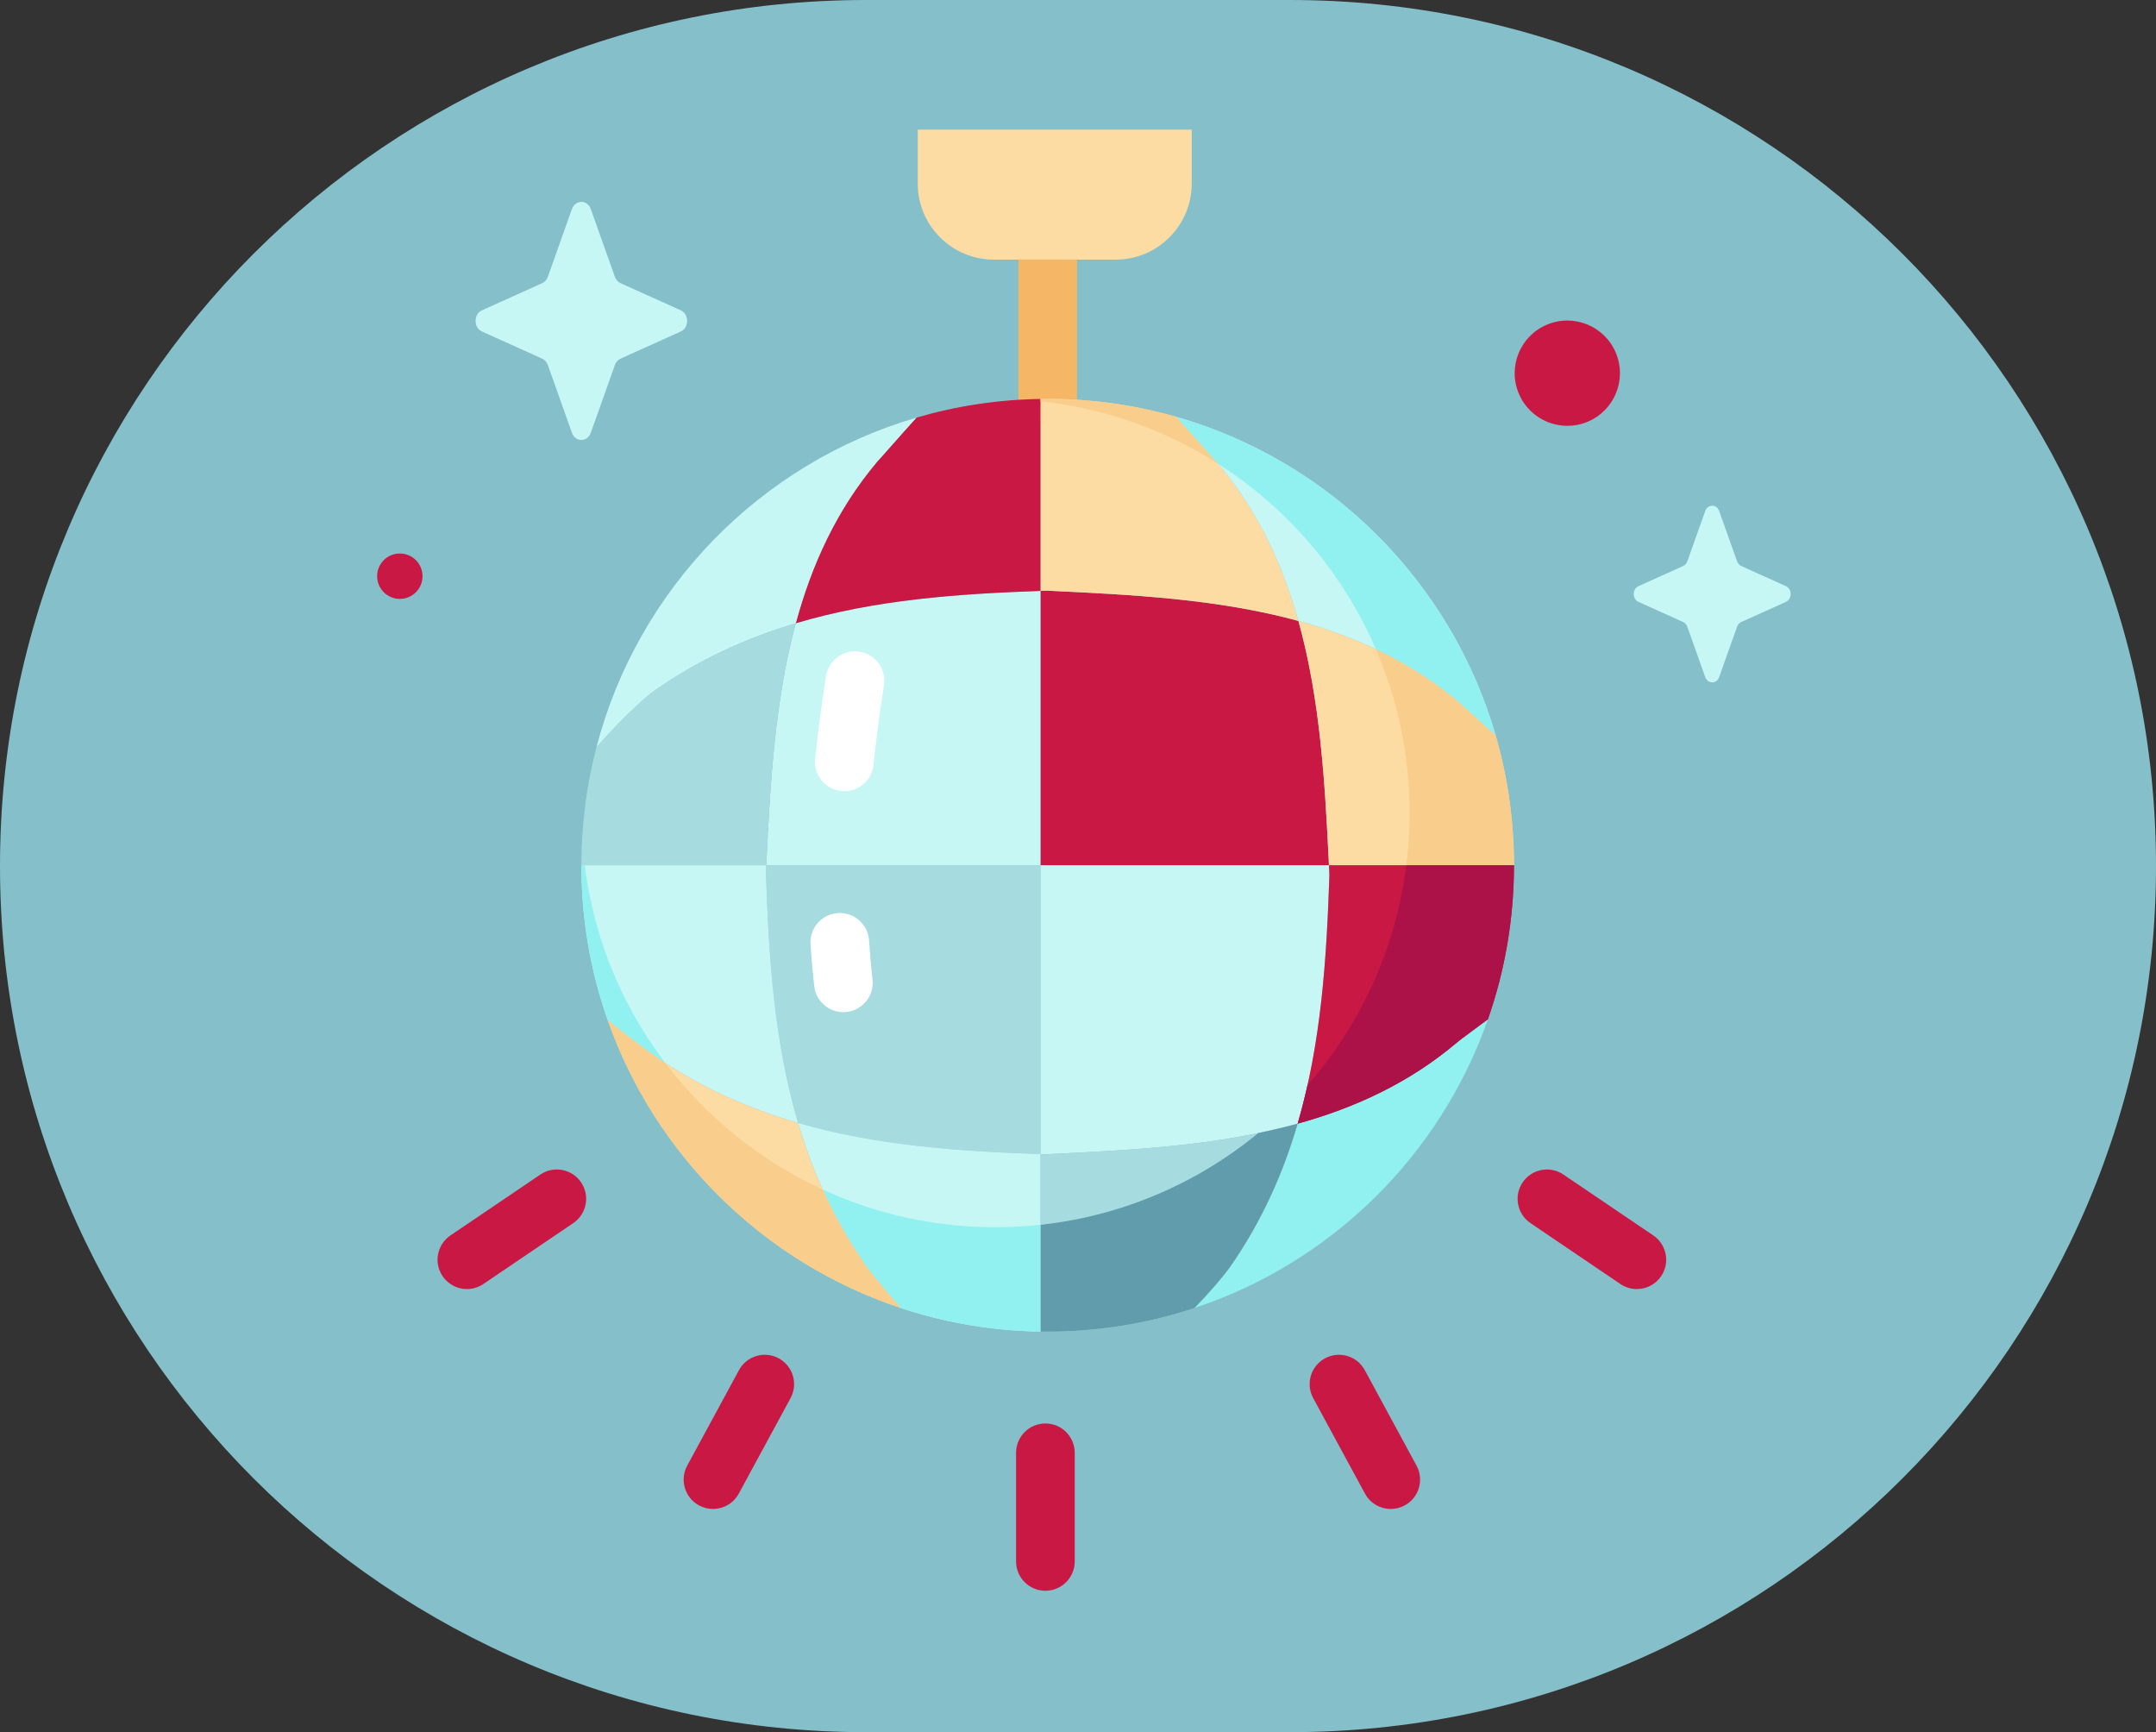 <svg width="183" height="147" viewBox="0 0 183 147" fill="none" xmlns="http://www.w3.org/2000/svg">
<rect x="0" y="0" width="183" height="147" fill="#333333" stroke="none"/>
<path d="M0 73.5C0 32.907 32.907 0 73.5 0H109.5C150.093 0 183 32.907 183 73.5C183 114.093 150.093 147 109.5 147H73.5C32.907 147 0 114.093 0 73.5Z" fill="#85C0CA"/>
<path d="M88.925 36.112C87.55 36.112 86.436 34.998 86.436 33.623V18.636C86.436 17.261 87.55 16.146 88.925 16.146C90.301 16.146 91.415 17.261 91.415 18.636V33.623C91.415 34.998 90.301 36.112 88.925 36.112Z" fill="#F5B666"/>
<path d="M88.903 50.127C88.706 50.134 88.509 50.141 88.312 50.148V73.429H112.801C112.469 66.587 112.08 59.403 110.206 52.696C103.302 50.807 95.905 50.466 88.903 50.127Z" fill="#C91844"/>
<path d="M88.903 50.127C95.905 50.466 103.302 50.807 110.206 52.696C108.868 47.905 106.771 43.357 103.395 39.353C103.176 39.134 101.457 37.156 99.839 35.374C96.372 34.382 92.711 33.85 88.925 33.85C88.72 33.85 88.516 33.855 88.312 33.857V50.148C88.509 50.141 88.706 50.134 88.903 50.127Z" fill="#FCDCA3"/>
<path d="M88.312 50.148C81.28 50.395 74.256 50.891 67.544 52.894C65.743 59.551 65.369 66.661 65.041 73.429H88.312V50.148Z" fill="#C6F7F4"/>
<path d="M88.312 97.943C88.45 97.948 88.587 97.953 88.725 97.958C95.766 97.617 103.207 97.275 110.144 95.358C112.142 88.531 112.602 81.387 112.841 74.243C112.828 73.972 112.815 73.7 112.801 73.429H88.312V97.943Z" fill="#C6F7F4"/>
<path d="M67.544 52.894C74.256 50.891 81.28 50.395 88.312 50.148V33.857C84.662 33.913 81.133 34.462 77.788 35.441C76.254 37.135 74.669 38.962 74.456 39.175C70.992 43.283 68.878 47.965 67.544 52.894Z" fill="#C91844"/>
<path d="M65.041 73.429C65.031 73.641 65.02 73.853 65.01 74.065C65.25 81.251 65.714 88.436 67.741 95.299C74.396 97.226 81.351 97.702 88.312 97.943V73.429H65.041Z" fill="#A6DBDF"/>
<path d="M110.144 95.358C108.909 99.582 107.086 103.685 104.359 107.59C103.782 108.384 102.676 109.671 101.389 111.001C113.019 107.145 122.255 98.043 126.294 86.499C124.98 87.479 123.789 88.339 123.614 88.512C119.575 91.918 114.982 94.02 110.144 95.358Z" fill="#91F0F0"/>
<path d="M55.556 58.609C59.386 55.935 63.406 54.128 67.544 52.894C68.878 47.965 70.992 43.283 74.456 39.175C74.669 38.962 76.254 37.135 77.787 35.441C64.509 39.328 54.123 49.986 50.623 63.425C52.378 61.435 54.391 59.456 55.556 58.609Z" fill="#C6F7F4"/>
<path d="M67.544 52.894C63.406 54.128 59.386 55.935 55.556 58.609C54.391 59.456 52.378 61.435 50.623 63.424C49.79 66.62 49.346 69.972 49.346 73.429H65.041C65.369 66.661 65.743 59.551 67.544 52.894Z" fill="#A6DBDF"/>
<path d="M67.741 95.299C65.714 88.436 65.25 81.251 65.01 74.065C65.02 73.853 65.031 73.641 65.041 73.429H49.346C49.346 78.035 50.135 82.456 51.581 86.567C53.012 87.759 54.476 88.82 55.378 89.476C59.323 92.231 63.47 94.062 67.741 95.299Z" fill="#C6F7F4"/>
<path d="M110.206 52.696C115.087 54.032 119.721 56.14 123.793 59.573C123.97 59.75 125.398 61.015 126.953 62.424C123.185 49.383 112.893 39.111 99.838 35.374C101.456 37.156 103.176 39.134 103.395 39.353C106.771 43.357 108.868 47.905 110.206 52.696Z" fill="#C6F7F4"/>
<path d="M110.206 52.696C112.08 59.403 112.469 66.587 112.801 73.429H128.505C128.505 69.61 127.962 65.918 126.953 62.424C125.398 61.015 123.97 59.749 123.793 59.572C119.721 56.14 115.087 54.032 110.206 52.696Z" fill="#FCDCA3"/>
<path d="M112.801 73.429C112.814 73.7 112.827 73.972 112.84 74.243C112.602 81.387 112.141 88.531 110.144 95.358C114.982 94.02 119.575 91.918 123.614 88.512C123.788 88.338 124.979 87.479 126.294 86.499C127.725 82.407 128.505 78.009 128.505 73.429H112.801Z" fill="#C91844"/>
<path d="M110.144 95.358C103.207 97.275 95.766 97.617 88.725 97.958C88.587 97.953 88.45 97.948 88.312 97.943V113.002C88.516 113.005 88.721 113.008 88.925 113.008C93.161 113.008 97.239 112.34 101.065 111.109C101.173 111.074 101.281 111.037 101.389 111.001C102.676 109.671 103.782 108.384 104.359 107.59C107.086 103.685 108.909 99.582 110.144 95.358Z" fill="#A6DBDF"/>
<path d="M67.741 95.299C68.976 99.481 70.791 103.543 73.492 107.412C74.106 108.257 75.218 109.614 76.477 111.007C76.646 111.063 76.814 111.119 76.984 111.173C80.567 112.306 84.369 112.942 88.312 113.002V97.943C81.351 97.702 74.396 97.226 67.741 95.299Z" fill="#C6F7F4"/>
<path d="M67.741 95.299C63.47 94.062 59.323 92.23 55.378 89.476C54.476 88.82 53.012 87.759 51.581 86.568C55.634 98.085 64.863 107.162 76.477 111.007C75.218 109.614 74.106 108.257 73.492 107.412C70.791 103.543 68.976 99.481 67.741 95.299Z" fill="#FCDCA3"/>
<path d="M71.581 85.896C70.332 85.896 69.254 84.957 69.11 83.686C68.977 82.505 68.871 81.309 68.796 80.129C68.708 78.757 69.75 77.574 71.123 77.487C72.496 77.398 73.678 78.441 73.766 79.814C73.835 80.911 73.934 82.025 74.058 83.125C74.213 84.492 73.231 85.725 71.865 85.88C71.77 85.891 71.675 85.896 71.581 85.896Z" fill="white"/>
<path d="M71.669 67.143C71.583 67.143 71.497 67.139 71.41 67.13C70.042 66.989 69.048 65.765 69.189 64.397C69.421 62.148 69.732 59.785 70.112 57.375C70.327 56.017 71.603 55.09 72.961 55.305C74.319 55.519 75.246 56.794 75.031 58.153C74.664 60.474 74.365 62.747 74.143 64.908C74.01 66.189 72.929 67.143 71.669 67.143Z" fill="white"/>
<path d="M56.467 90.207C54.294 87.339 52.548 84.129 51.331 80.668C50.517 78.356 49.942 75.933 49.627 73.429H49.346C49.346 78.035 50.134 82.456 51.581 86.567C53.011 87.759 54.476 88.82 55.377 89.476C55.739 89.729 56.102 89.971 56.467 90.207Z" fill="#91F0F0"/>
<path d="M94.189 35.204C97.486 36.147 100.583 37.562 103.407 39.367C103.403 39.363 103.399 39.358 103.395 39.353C103.176 39.134 101.457 37.156 99.839 35.374C96.372 34.382 92.711 33.849 88.925 33.849C88.72 33.849 88.516 33.854 88.312 33.857V34.061C90.326 34.278 92.291 34.66 94.189 35.204Z" fill="#F9CD8B"/>
<path d="M101.154 11V15.573C101.154 19.141 98.261 22.034 94.692 22.034H84.358C80.789 22.034 77.896 19.141 77.896 15.573V11" fill="#FCDCA3"/>
<path d="M88.733 135C87.358 135 86.243 133.885 86.243 132.51V123.292C86.243 121.917 87.358 120.802 88.733 120.802C90.108 120.802 91.223 121.917 91.223 123.292V132.51C91.223 133.885 90.108 135 88.733 135Z" fill="#C91844"/>
<path d="M60.517 128.057C60.116 128.057 59.709 127.96 59.332 127.756C58.123 127.1 57.675 125.589 58.33 124.38L62.724 116.276C63.38 115.067 64.891 114.619 66.1 115.274C67.309 115.93 67.757 117.441 67.102 118.65L62.708 126.754C62.257 127.585 61.401 128.057 60.517 128.057Z" fill="#C91844"/>
<path d="M39.631 109.397C38.833 109.397 38.049 109.014 37.567 108.303C36.796 107.165 37.094 105.617 38.233 104.845L45.865 99.676C47.004 98.905 48.552 99.203 49.323 100.342C50.094 101.48 49.796 103.028 48.658 103.799L41.025 108.969C40.598 109.258 40.112 109.397 39.631 109.397Z" fill="#C91844"/>
<path d="M118.048 128.057C117.164 128.057 116.308 127.585 115.857 126.754L111.463 118.65C110.807 117.441 111.256 115.93 112.465 115.274C113.674 114.619 115.185 115.067 115.841 116.276L120.235 124.38C120.89 125.589 120.442 127.1 119.233 127.756C118.855 127.96 118.449 128.057 118.048 128.057Z" fill="#C91844"/>
<path d="M138.933 109.397C138.453 109.397 137.967 109.258 137.539 108.969L129.907 103.799C128.768 103.028 128.47 101.48 129.241 100.342C130.012 99.203 131.561 98.906 132.699 99.676L140.332 104.845C141.47 105.617 141.768 107.165 140.997 108.303C140.516 109.014 139.732 109.397 138.933 109.397Z" fill="#C91844"/>
<path d="M103.407 39.367C109.3 43.136 113.994 48.615 116.79 55.104C119.254 56.269 121.605 57.728 123.793 59.573C123.97 59.75 125.399 61.015 126.953 62.424C123.186 49.383 112.893 39.111 99.839 35.374C101.457 37.156 103.176 39.134 103.396 39.354C103.399 39.358 103.403 39.363 103.407 39.367Z" fill="#91F0F0"/>
<path d="M116.79 55.104C117.365 56.438 117.861 57.813 118.269 59.227C119.165 62.329 119.647 65.608 119.647 69C119.647 70.5 119.552 71.978 119.369 73.429H128.505C128.505 69.61 127.962 65.918 126.953 62.424C125.398 61.015 123.97 59.75 123.793 59.573C121.605 57.728 119.254 56.269 116.79 55.104Z" fill="#F9CD8B"/>
<path d="M119.369 73.429C119.057 75.912 118.486 78.314 117.683 80.608C116.189 84.879 113.891 88.772 110.975 92.11C110.731 93.199 110.459 94.283 110.144 95.358C114.982 94.02 119.575 91.918 123.615 88.512C123.789 88.338 124.98 87.479 126.294 86.499C127.725 82.407 128.505 78.009 128.505 73.429H119.369Z" fill="#AC1147"/>
<path d="M110.144 95.358C109.046 95.662 107.933 95.922 106.812 96.152C103.513 98.867 99.711 100.993 95.566 102.368C95.469 102.4 95.374 102.433 95.278 102.464C93.045 103.183 90.714 103.683 88.312 103.944V113.002C88.516 113.005 88.721 113.008 88.925 113.008C93.161 113.008 97.239 112.34 101.065 111.109C101.173 111.074 101.281 111.037 101.389 111.001C102.676 109.671 103.782 108.384 104.359 107.59C107.086 103.685 108.909 99.582 110.144 95.358Z" fill="#619CAD"/>
<path d="M84.497 104.15C84.314 104.15 84.133 104.148 83.951 104.145C80.45 104.091 77.073 103.526 73.891 102.52C73.74 102.473 73.591 102.423 73.441 102.373C72.204 101.964 70.999 101.486 69.827 100.947C70.82 103.151 72.024 105.31 73.492 107.412C74.106 108.257 75.218 109.614 76.477 111.007C76.646 111.063 76.814 111.119 76.984 111.173C80.567 112.306 84.369 112.942 88.312 113.002V103.944C87.058 104.079 85.786 104.15 84.497 104.15Z" fill="#91F0F0"/>
<path d="M69.827 100.947C64.533 98.512 59.949 94.801 56.467 90.207C56.102 89.971 55.739 89.729 55.378 89.476C54.476 88.82 53.012 87.759 51.581 86.567C55.634 98.085 64.863 107.162 76.477 111.007C75.218 109.614 74.106 108.257 73.492 107.412C72.024 105.31 70.82 103.151 69.827 100.947Z" fill="#F9CD8B"/>
<path d="M50.146 17.741L52.191 23.492C52.279 23.738 52.452 23.933 52.671 24.032L57.781 26.334C58.503 26.659 58.503 27.809 57.781 28.134L52.671 30.437C52.453 30.535 52.279 30.73 52.191 30.977L50.146 36.728C49.857 37.54 48.835 37.54 48.546 36.728L46.501 30.977C46.413 30.73 46.24 30.535 46.021 30.437L40.911 28.134C40.19 27.809 40.19 26.659 40.911 26.334L46.021 24.032C46.24 23.933 46.413 23.738 46.501 23.492L48.546 17.741C48.835 16.928 49.857 16.928 50.146 17.741Z" fill="#C6F7F4"/>
<path d="M145.924 43.37L147.441 47.636C147.506 47.818 147.635 47.963 147.797 48.036L151.587 49.744C152.123 49.985 152.123 50.838 151.587 51.08L147.797 52.787C147.635 52.86 147.506 53.005 147.441 53.188L145.924 57.454C145.71 58.057 144.952 58.057 144.737 57.454L143.22 53.188C143.155 53.005 143.026 52.86 142.864 52.787L139.074 51.08C138.539 50.838 138.539 49.985 139.074 49.744L142.864 48.036C143.026 47.963 143.155 47.818 143.22 47.636L144.737 43.37C144.952 42.767 145.71 42.767 145.924 43.37Z" fill="#C6F7F4"/>
<path d="M134.744 35.797C137.023 34.852 138.105 32.239 137.16 29.96C136.216 27.681 133.602 26.599 131.323 27.544C129.044 28.488 127.962 31.102 128.907 33.381C129.851 35.66 132.465 36.742 134.744 35.797Z" fill="#C91844"/>
<path d="M33.938 50.826C35.002 50.826 35.864 49.963 35.864 48.899C35.864 47.835 35.002 46.973 33.938 46.973C32.874 46.973 32.011 47.835 32.011 48.899C32.011 49.963 32.874 50.826 33.938 50.826Z" fill="#C91844"/>
</svg>
